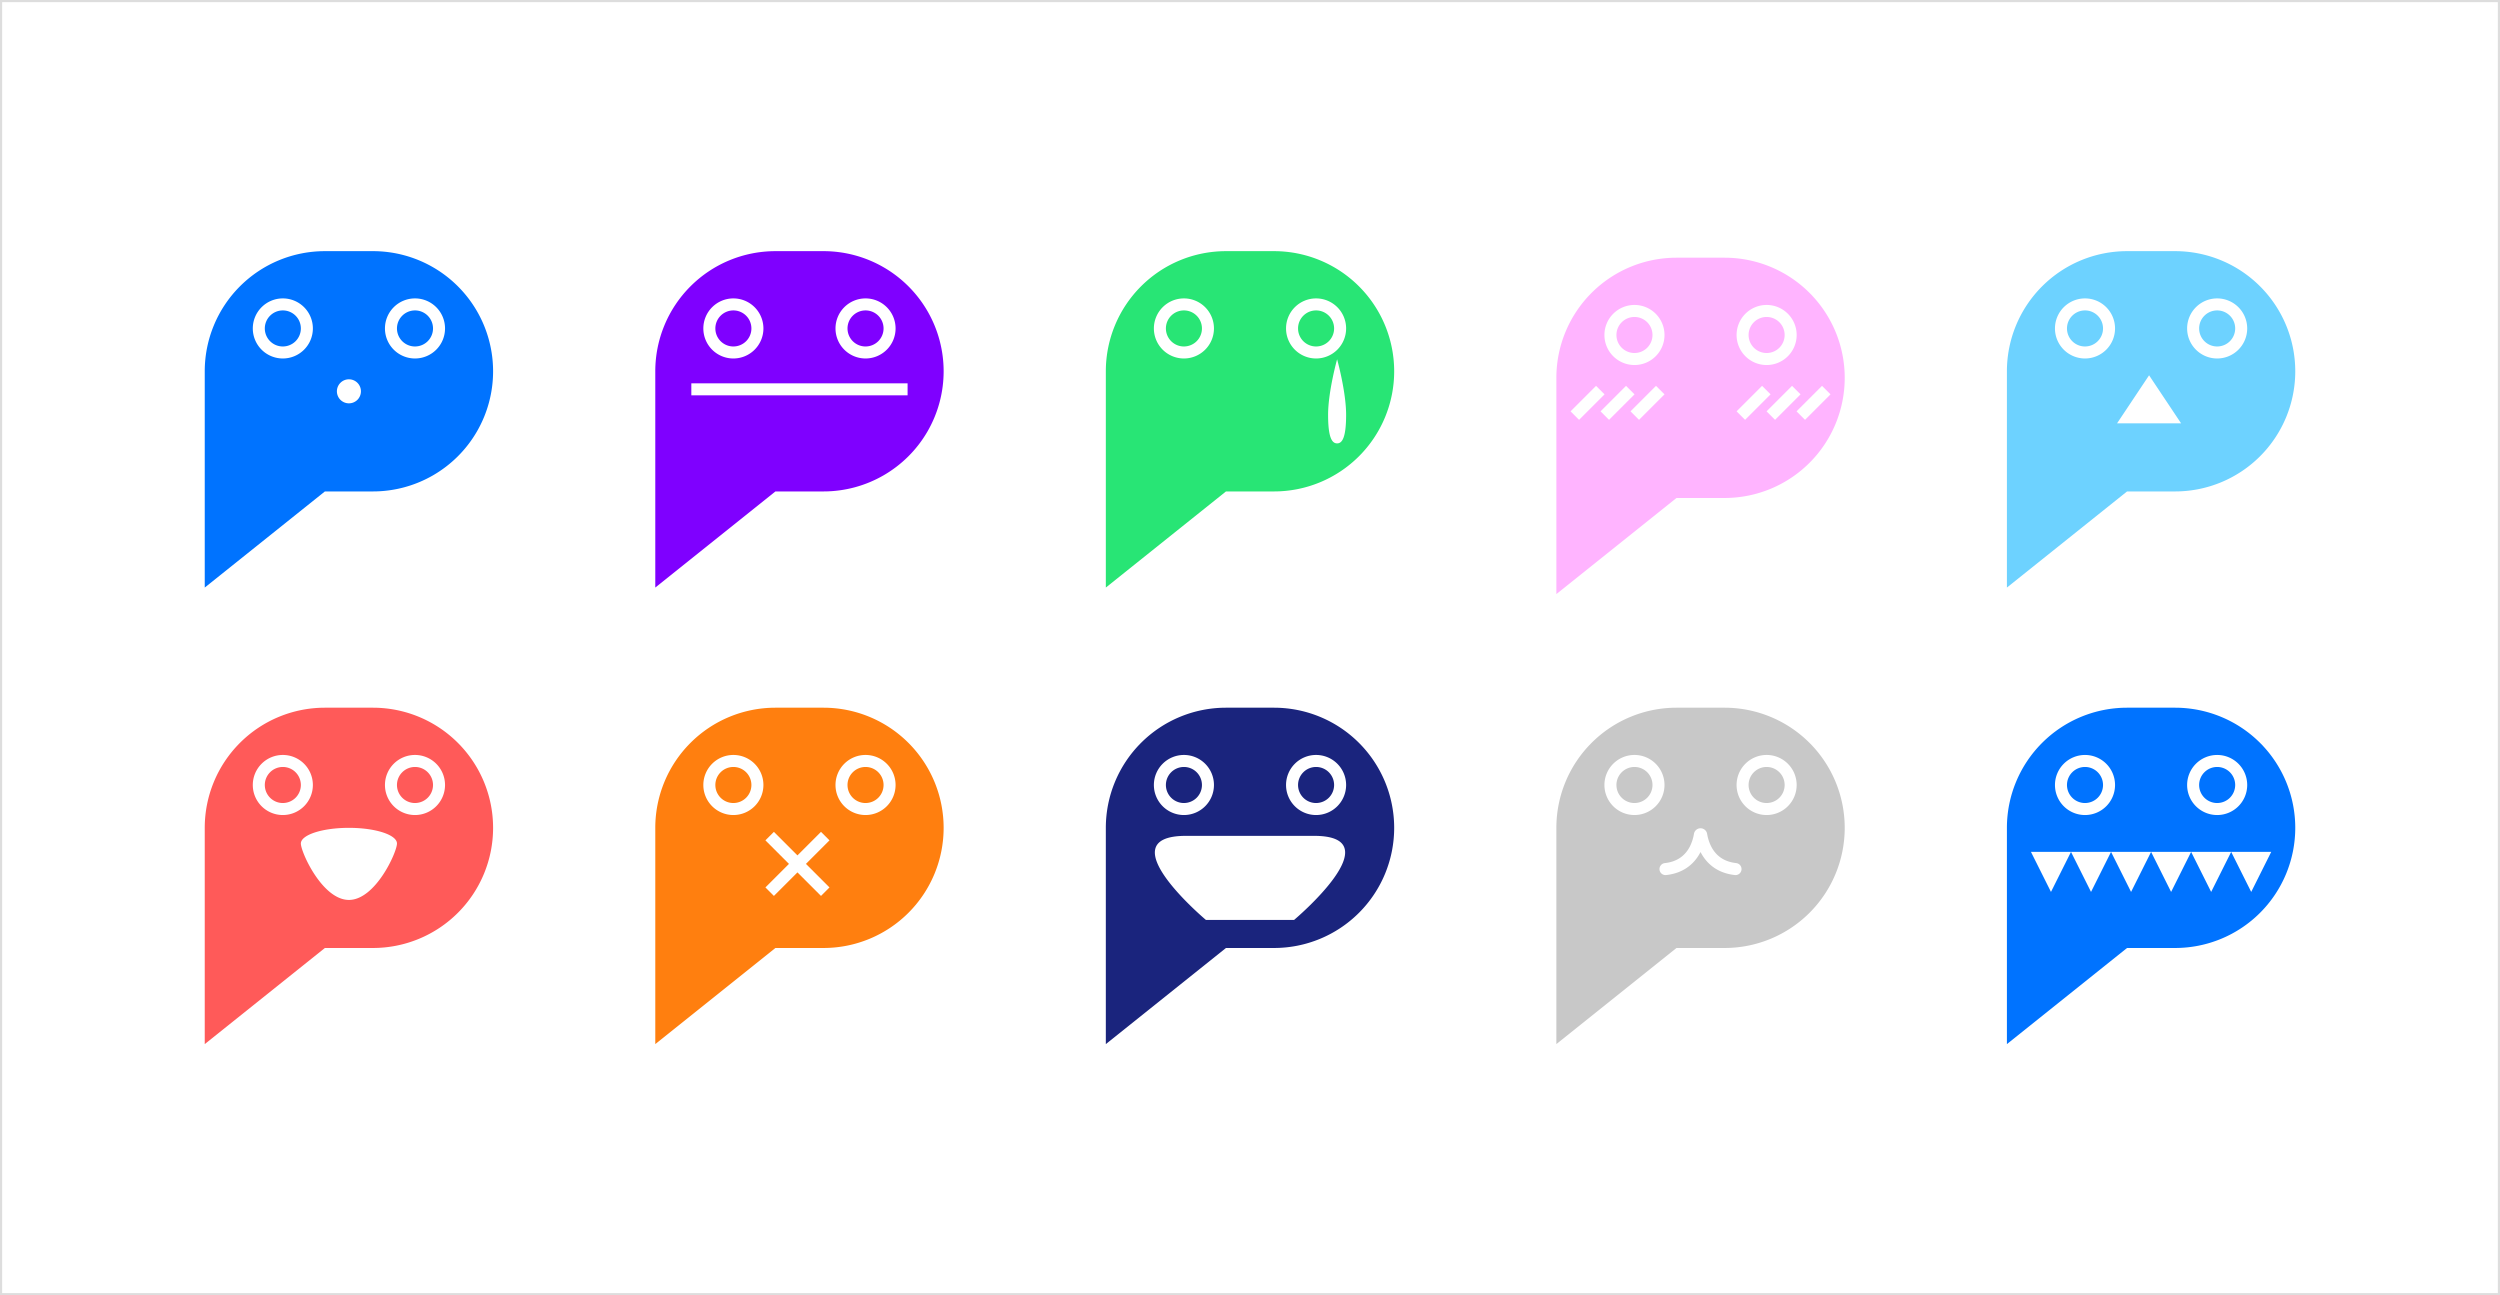 <svg xmlns="http://www.w3.org/2000/svg" width="1160" height="601" viewBox="0 0 1160 601">
  <rect x="0" y="0" width="1160" height="601" fill="#808080" stroke="none"/>
  <g id="그룹_2982" data-name="그룹 2982" transform="translate(-100 -3627.5)">
    <rect id="사각형_547" data-name="사각형 547" width="1159" height="600" transform="translate(100.5 3628)" fill="#fff" stroke="#ddd" stroke-width="1"/>
    <g id="그룹_2778" data-name="그룹 2778" transform="translate(15 -52)">
      <g id="그룹_977" data-name="그룹 977" transform="translate(180 3796.035)">
        <path id="패스_1182" data-name="패스 1182" d="M148.362,366.057A8.362,8.362,0,1,0,140,357.7a8.362,8.362,0,0,0,8.362,8.362" transform="translate(-112.126 -321.831)" fill="#0073ff"/>
        <path id="패스_1183" data-name="패스 1183" d="M187.557,349.8a13.937,13.937,0,1,1,13.937-13.937A13.937,13.937,0,0,1,187.557,349.8M156.9,370.613a5.575,5.575,0,1,1,5.575-5.575,5.575,5.575,0,0,1-5.575,5.575M126.236,349.8a13.937,13.937,0,1,1,13.937-13.937A13.937,13.937,0,0,1,126.236,349.8m41.81-49.8h-22.3A55.747,55.747,0,0,0,90,355.747V456.092l55.747-44.6h22.3a55.747,55.747,0,0,0,0-111.494" transform="translate(-90 -300)" fill="#0073ff"/>
        <path id="패스_1184" data-name="패스 1184" d="M258.362,366.057A8.362,8.362,0,1,0,250,357.7a8.362,8.362,0,0,0,8.362,8.362" transform="translate(-160.805 -321.831)" fill="#0073ff"/>
      </g>
      <g id="그룹_978" data-name="그룹 978" transform="translate(389.052 3796.035)">
        <path id="패스_1185" data-name="패스 1185" d="M523.362,366.057A8.362,8.362,0,1,0,515,357.7a8.362,8.362,0,0,0,8.362,8.362" transform="translate(-487.126 -321.831)" fill="#7f00ff"/>
        <path id="패스_1186" data-name="패스 1186" d="M633.362,366.057A8.362,8.362,0,1,0,625,357.7a8.362,8.362,0,0,0,8.362,8.362" transform="translate(-535.805 -321.831)" fill="#7f00ff"/>
        <path id="패스_1187" data-name="패스 1187" d="M582.069,366.9H481.724v-5.575H582.069Zm-80.833-44.97A13.937,13.937,0,1,1,487.3,335.864a13.937,13.937,0,0,1,13.937-13.937m61.322,0a13.937,13.937,0,1,1-13.937,13.937,13.937,13.937,0,0,1,13.937-13.937M543.046,300h-22.3A55.747,55.747,0,0,0,465,355.747V456.092l55.747-44.6h22.3a55.747,55.747,0,0,0,0-111.494" transform="translate(-465 -300)" fill="#7f00ff"/>
      </g>
      <g id="그룹_979" data-name="그룹 979" transform="translate(598.104 3796.035)">
        <path id="패스_1188" data-name="패스 1188" d="M898.362,366.057A8.362,8.362,0,1,0,890,357.7a8.362,8.362,0,0,0,8.362,8.362" transform="translate(-862.126 -321.831)" fill="#28e575"/>
        <path id="패스_1189" data-name="패스 1189" d="M951.494,375.928c0,10.776-1.872,13.268-4.181,13.268s-4.181-2.492-4.181-13.268,4.181-25.755,4.181-25.755,4.181,14.979,4.181,25.755m0-40.064a13.937,13.937,0,1,1-13.937-13.937,13.937,13.937,0,0,1,13.937,13.937m-61.322,0a13.937,13.937,0,1,1-13.937-13.937,13.937,13.937,0,0,1,13.937,13.937m83.621,19.883h0A55.747,55.747,0,0,0,918.046,300h-22.3A55.747,55.747,0,0,0,840,355.747V456.092l55.747-44.6h22.3a55.747,55.747,0,0,0,55.747-55.747" transform="translate(-840 -300)" fill="#28e575"/>
        <path id="패스_1190" data-name="패스 1190" d="M1008.362,366.057A8.362,8.362,0,1,0,1000,357.7a8.362,8.362,0,0,0,8.362,8.362" transform="translate(-910.805 -321.831)" fill="#28e575"/>
      </g>
      <g id="그룹_980" data-name="그룹 980" transform="translate(807.155 3799.072)">
        <path id="패스_1191" data-name="패스 1191" d="M1273.362,371.507a8.362,8.362,0,1,0-8.362-8.362,8.362,8.362,0,0,0,8.362,8.362" transform="translate(-1237.126 -327.281)" fill="#ffb4ff"/>
        <path id="패스_1192" data-name="패스 1192" d="M1342.207,368.856l-11.826,11.826-3.942-3.942,11.826-11.826Zm-13.91,0-11.826,11.826-3.942-3.942,11.825-11.826Zm-1.8-27.542a13.937,13.937,0,1,1-13.937-13.937,13.937,13.937,0,0,1,13.937,13.937m-27.874,35.426,11.826-11.826,3.942,3.942-11.826,11.826Zm-33.448-35.426a13.937,13.937,0,1,1-13.937-13.937,13.937,13.937,0,0,1,13.937,13.937m-31.761,23.6,3.942,3.942-11.826,11.826-3.942-3.942Zm2.084,11.826,11.826-11.826,3.942,3.942-11.826,11.826Zm13.909,0,11.826-11.826,3.942,3.942-11.826,11.826Zm99.389-15.542h0a55.747,55.747,0,0,0-55.747-55.747h-22.3A55.747,55.747,0,0,0,1215,361.2V461.542l55.747-44.6h22.3a55.747,55.747,0,0,0,55.747-55.747" transform="translate(-1215 -305.45)" fill="#ffb4ff"/>
        <path id="패스_1193" data-name="패스 1193" d="M1383.362,371.507a8.362,8.362,0,1,0-8.362-8.362,8.362,8.362,0,0,0,8.362,8.362" transform="translate(-1285.805 -327.281)" fill="#ffb4ff"/>
      </g>
      <g id="그룹_981" data-name="그룹 981" transform="translate(1016.207 3796.035)">
        <path id="패스_1194" data-name="패스 1194" d="M1648.362,366.057A8.362,8.362,0,1,0,1640,357.7a8.362,8.362,0,0,0,8.362,8.362" transform="translate(-1612.126 -321.831)" fill="#6dd2ff"/>
        <path id="패스_1195" data-name="패스 1195" d="M1701.494,335.864a13.937,13.937,0,1,1-13.937-13.937,13.937,13.937,0,0,1,13.937,13.937m-30.661,44.04H1641.1l14.866-22.3Zm-30.661-44.04a13.937,13.937,0,1,1-13.937-13.937,13.937,13.937,0,0,1,13.937,13.937m83.621,19.883h0A55.747,55.747,0,0,0,1668.046,300h-22.3A55.747,55.747,0,0,0,1590,355.747V456.092l55.747-44.6h22.3a55.747,55.747,0,0,0,55.747-55.747" transform="translate(-1590 -300)" fill="#6dd2ff"/>
        <path id="패스_1196" data-name="패스 1196" d="M1758.362,366.057A8.362,8.362,0,1,0,1750,357.7a8.362,8.362,0,0,0,8.362,8.362" transform="translate(-1660.805 -321.831)" fill="#6dd2ff"/>
      </g>
      <g id="그룹_982" data-name="그룹 982" transform="translate(180 4007.873)">
        <path id="패스_1197" data-name="패스 1197" d="M148.362,746.057A8.362,8.362,0,1,0,140,737.7a8.362,8.362,0,0,0,8.362,8.362" transform="translate(-112.126 -701.831)" fill="#ff5a59"/>
        <path id="패스_1198" data-name="패스 1198" d="M201.494,715.864a13.937,13.937,0,1,1-13.937-13.937,13.937,13.937,0,0,1,13.937,13.937m-22.3,27.152c0,4.014-9.984,26.18-22.3,26.18s-22.3-22.166-22.3-26.18,9.984-7.268,22.3-7.268,22.3,3.254,22.3,7.268m-39.023-27.152a13.937,13.937,0,1,1-13.937-13.937,13.937,13.937,0,0,1,13.937,13.937m83.621,19.883h0A55.747,55.747,0,0,0,168.046,680h-22.3A55.747,55.747,0,0,0,90,735.747V836.092l55.747-44.6h22.3a55.747,55.747,0,0,0,55.747-55.747" transform="translate(-90 -680)" fill="#ff5a59"/>
        <path id="패스_1199" data-name="패스 1199" d="M258.362,746.057A8.362,8.362,0,1,0,250,737.7a8.362,8.362,0,0,0,8.362,8.362" transform="translate(-160.805 -701.831)" fill="#ff5a59"/>
      </g>
      <g id="그룹_983" data-name="그룹 983" transform="translate(389.052 4007.873)">
        <path id="패스_1200" data-name="패스 1200" d="M523.362,746.057A8.362,8.362,0,1,0,515,737.7a8.362,8.362,0,0,0,8.362,8.362" transform="translate(-487.126 -701.831)" fill="#ff7f0f"/>
        <path id="패스_1201" data-name="패스 1201" d="M576.494,715.864a13.937,13.937,0,1,1-13.937-13.937,13.937,13.937,0,0,1,13.937,13.937m-41.585,36.607,10.924,10.924-3.942,3.942-10.924-10.924-10.924,10.924-3.942-3.942,10.924-10.924L516.1,741.547l3.942-3.942,10.924,10.924,10.924-10.924,3.942,3.942Zm-19.737-36.607a13.937,13.937,0,1,1-13.937-13.937,13.937,13.937,0,0,1,13.937,13.937m83.621,19.883h0A55.747,55.747,0,0,0,543.046,680h-22.3A55.747,55.747,0,0,0,465,735.747V836.092l55.747-44.6h22.3a55.747,55.747,0,0,0,55.747-55.747" transform="translate(-465 -680)" fill="#ff7f0f"/>
        <path id="패스_1202" data-name="패스 1202" d="M633.362,746.057A8.362,8.362,0,1,0,625,737.7a8.362,8.362,0,0,0,8.362,8.362" transform="translate(-535.805 -701.831)" fill="#ff7f0f"/>
      </g>
      <g id="그룹_984" data-name="그룹 984" transform="translate(598.104 4007.873)">
        <path id="패스_1203" data-name="패스 1203" d="M898.362,746.057A8.362,8.362,0,1,0,890,737.7a8.362,8.362,0,0,0,8.362,8.362" transform="translate(-862.126 -701.831)" fill="#1a247d"/>
        <path id="패스_1204" data-name="패스 1204" d="M951.494,715.864a13.937,13.937,0,1,1-13.937-13.937,13.937,13.937,0,0,1,13.937,13.937m-14.866,23.6c37.165,0-9.291,39.023-9.291,39.023H886.456S840,739.464,877.165,739.464Zm-46.456-23.6a13.937,13.937,0,1,1-13.937-13.937,13.937,13.937,0,0,1,13.937,13.937m83.621,19.883h0A55.747,55.747,0,0,0,918.046,680h-22.3A55.747,55.747,0,0,0,840,735.747V836.092l55.747-44.6h22.3a55.747,55.747,0,0,0,55.747-55.747" transform="translate(-840 -680)" fill="#1a247d"/>
        <path id="패스_1205" data-name="패스 1205" d="M1008.362,746.057A8.362,8.362,0,1,0,1000,737.7a8.362,8.362,0,0,0,8.362,8.362" transform="translate(-910.805 -701.831)" fill="#1a247d"/>
      </g>
      <g id="그룹_985" data-name="그룹 985" transform="translate(807.155 4007.873)">
        <path id="패스_1206" data-name="패스 1206" d="M1273.362,746.057A8.362,8.362,0,1,0,1265,737.7a8.362,8.362,0,0,0,8.362,8.362" transform="translate(-1237.126 -701.831)" fill="#c8c8c8"/>
        <path id="패스_1207" data-name="패스 1207" d="M1326.494,715.864a13.937,13.937,0,1,1-13.937-13.937,13.937,13.937,0,0,1,13.937,13.937m-28.008,36.246a2.789,2.789,0,0,1-.637,5.541c-9.029-.975-13.635-6.173-15.953-10.686-2.318,4.512-6.923,9.711-15.953,10.686a2.789,2.789,0,0,1-.641-5.541c5.467-.59,9.4-3.227,11.719-7.858a20.619,20.619,0,0,0,1.812-5.686,3.1,3.1,0,0,1,6.124-.007,20.485,20.485,0,0,0,1.893,5.849c2.325,4.533,6.232,7.117,11.635,7.7m-33.313-36.246a13.937,13.937,0,1,1-13.937-13.937,13.937,13.937,0,0,1,13.937,13.937m83.621,19.883h0A55.747,55.747,0,0,0,1293.046,680h-22.3A55.747,55.747,0,0,0,1215,735.747V836.092l55.747-44.6h22.3a55.747,55.747,0,0,0,55.747-55.747" transform="translate(-1215 -680)" fill="#c8c8c8"/>
        <path id="패스_1208" data-name="패스 1208" d="M1383.362,746.057A8.362,8.362,0,1,0,1375,737.7a8.362,8.362,0,0,0,8.362,8.362" transform="translate(-1285.805 -701.831)" fill="#c8c8c8"/>
      </g>
      <g id="그룹_986" data-name="그룹 986" transform="translate(1016.207 4007.873)">
        <path id="패스_1209" data-name="패스 1209" d="M1648.362,746.057A8.362,8.362,0,1,0,1640,737.7a8.362,8.362,0,0,0,8.362,8.362" transform="translate(-1612.126 -701.831)" fill="#0073ff"/>
        <path id="패스_1210" data-name="패스 1210" d="M1712.644,746.9l-9.291,18.582-9.291-18.582-9.292,18.582-9.291-18.582-9.291,18.582L1656.9,746.9l-9.291,18.582-9.291-18.582-9.291,18.582-9.291-18.582-9.291,18.582-9.291-18.582h111.494Zm-11.149-31.033a13.937,13.937,0,1,1-13.937-13.937,13.937,13.937,0,0,1,13.937,13.937m-61.322,0a13.937,13.937,0,1,1-13.937-13.937,13.937,13.937,0,0,1,13.937,13.937m83.621,19.883h0A55.747,55.747,0,0,0,1668.046,680h-22.3A55.747,55.747,0,0,0,1590,735.747V836.092l55.747-44.6h22.3a55.747,55.747,0,0,0,55.747-55.747" transform="translate(-1590 -680)" fill="#0073ff"/>
        <path id="패스_1211" data-name="패스 1211" d="M1758.362,746.057A8.362,8.362,0,1,0,1750,737.7a8.362,8.362,0,0,0,8.362,8.362" transform="translate(-1660.805 -701.831)" fill="#0073ff"/>
      </g>
    </g>
  </g>
</svg>
